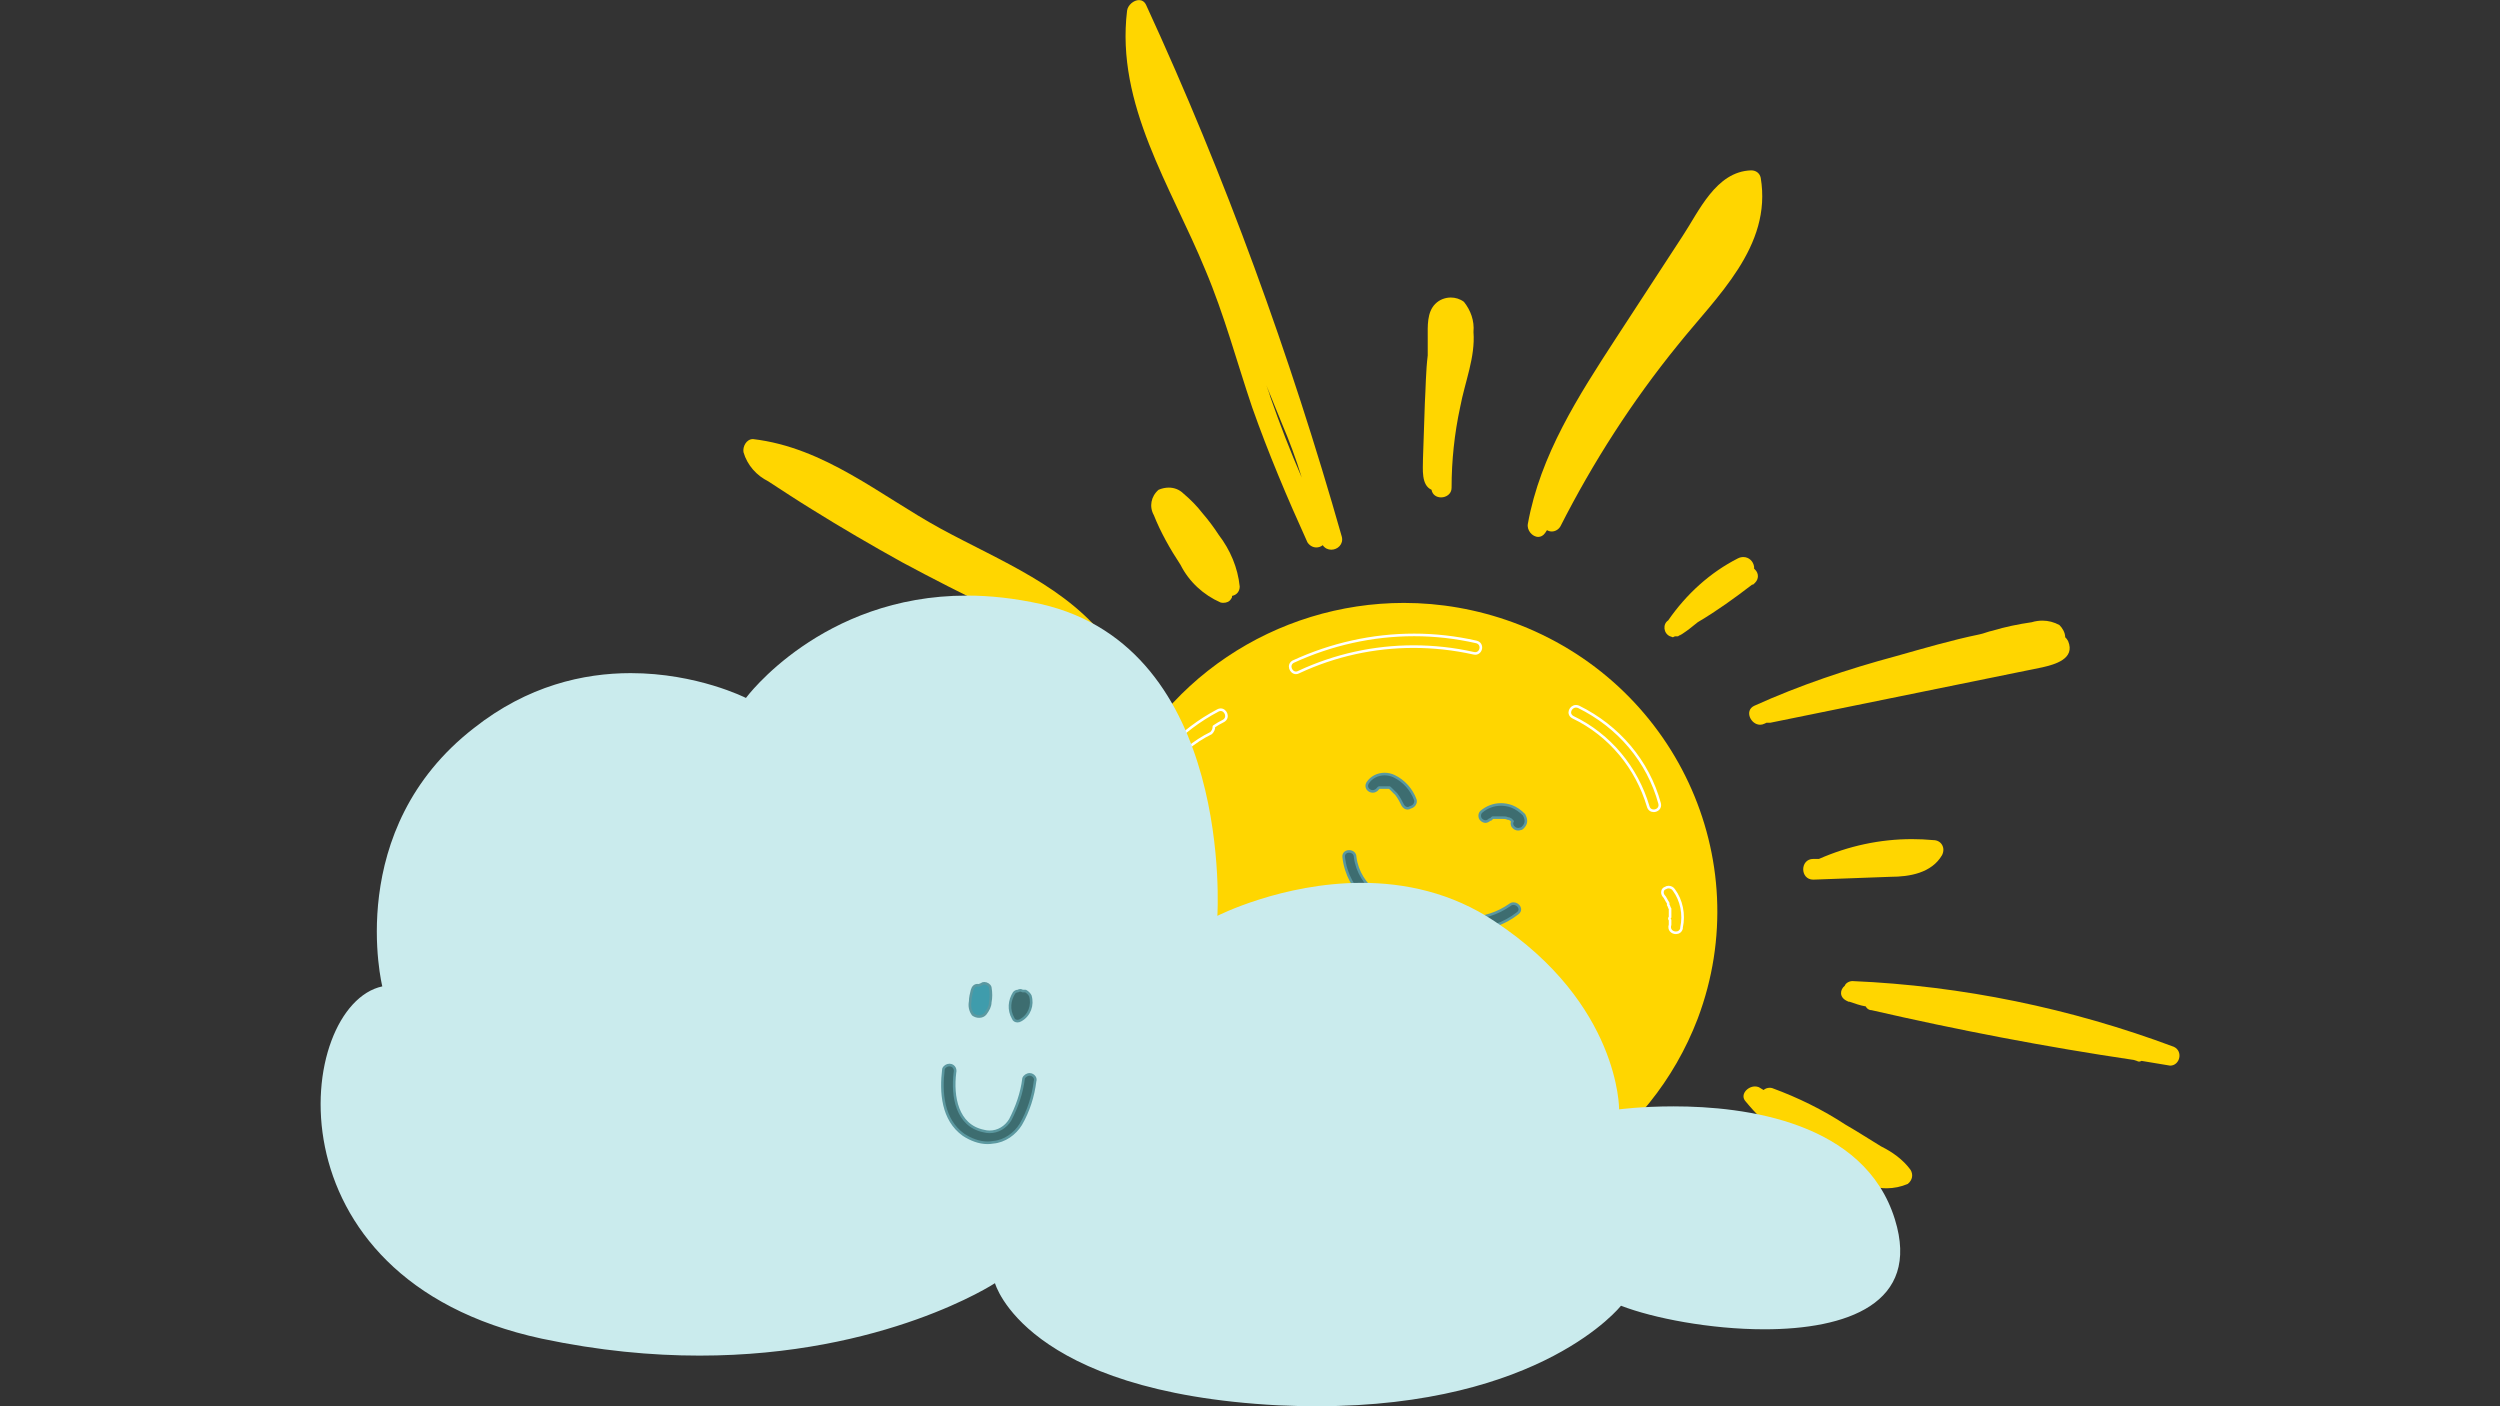 <?xml version="1.0"?>
<svg xmlns:xlink="http://www.w3.org/1999/xlink" xmlns="http://www.w3.org/2000/svg" version="1.1" viewBox="0.0 0.0 960.0 540.0" fill="none" stroke="none" stroke-linecap="square" stroke-miterlimit="10" style="background-color:transparent;">
  <rect x="0.0" y="0.0" width="960.0" height="540.0" fill="#333333" stroke="none"/>
  <clipPath id="p.0">
    <path d="m0 0l960.0 0l0 540.0l-960.0 0l0 -540.0z" clip-rule="nonzero"/>
  </clipPath>
  <g clip-path="url(#p.0)">
    <path fill="none" d="m0 0l960.0 0l0 540.0l-960.0 0z" fill-rule="evenodd"/>
    <path fill="#ffd600" d="m539.12 231.52c-48.892 0 -94.916 29.614 -112.909 77.388c-23.077 61.314 8.801 129.494 71.09 152.21c13.755 5.037 27.836 7.412 41.689 7.412c48.827 0 94.688 -29.614 112.941 -77.388c23.11 -61.314 -8.768 -129.494 -71.09 -152.21c-13.755 -5.005 -27.836 -7.412 -41.721 -7.412z" fill-rule="evenodd"/>
    <path fill="#ffd600" d="m711.321 376.735c-1.108 0 -2.575 0.706 -2.934 1.797c-1.825 1.444 -2.216 4.331 0.717 5.775l0.75 0.353l0.359 0c2.184 0.738 4.042 1.444 6.226 1.797c0.359 0.738 1.108 1.444 2.216 1.444c32.953 7.572 66.689 14.085 100.751 19.122l1.108 0.353c0.359 0.193 0.652 0.289 0.913 0.289c0.261 0 0.554 -0.096 0.913 -0.289l10.984 1.829c3.683 0 5.15 -5.422 1.467 -7.219c-39.57 -14.791 -81.324 -23.454 -123.47 -25.251z" fill-rule="evenodd"/>
    <path fill="#ffd600" d="m673.902 417.193c-2.934 0 -5.834 3.241 -3.618 5.711c7.692 9.369 17.21 16.941 28.195 22.716c5.15 2.888 10.267 5.775 15.776 7.925c3.096 1.829 6.649 2.759 10.202 2.759c2.771 0 5.541 -0.578 8.116 -1.668c1.825 -1.444 2.184 -3.593 1.076 -5.422c-2.901 -3.946 -6.943 -6.834 -11.343 -9.016c-4.759 -2.888 -9.159 -5.775 -13.56 -8.278c-8.801 -5.775 -18.318 -10.46 -28.227 -14.085c-0.293 -0.096 -0.619 -0.128 -0.945 -0.128c-0.88 0 -1.793 0.321 -2.347 0.866l-1.825 -1.091c-0.489 -0.193 -0.978 -0.289 -1.499 -0.289z" fill-rule="evenodd"/>
    <path fill="#ffd600" d="m734.203 322.223c-12.256 0 -24.348 2.599 -35.724 7.604l-2.184 0c-5.15 0 -5.15 7.957 0 7.957l29.661 -1.091c7.334 0 15.776 -1.444 19.785 -8.31c1.467 -2.888 -0.359 -5.775 -3.292 -5.775c-2.738 -0.257 -5.509 -0.385 -8.247 -0.385z" fill-rule="evenodd"/>
    <path fill="#ffd600" d="m784.301 238.322c-1.336 0 -2.738 0.193 -4.107 0.61c-5.117 0.738 -10.267 1.797 -15.026 3.241c-1.825 0.353 -3.292 1.091 -5.117 1.444c-10.626 2.182 -21.61 5.422 -31.878 8.31c-18.709 5.037 -37.028 11.165 -54.596 19.122c-3.814 1.861 -1.304 7.251 2.314 7.251c0.554 0 1.108 -0.128 1.695 -0.417l0.75 -0.353l1.467 0l104.434 -21.272c4.759 -1.091 12.81 -3.241 9.909 -10.107c-0.391 -0.738 -0.75 -1.091 -1.108 -1.444c0 -1.797 -1.108 -3.593 -2.216 -4.684c-2.053 -1.123 -4.27 -1.701 -6.519 -1.701z" fill-rule="evenodd"/>
    <path fill="#ffd600" d="m669.436 213.906c-0.685 0 -1.402 0.16 -2.086 0.513c-10.626 5.39 -19.785 13.7 -26.76 23.807c-2.216 1.444 -1.825 5.037 0.717 6.128c0.391 0 0.75 0.353 1.108 0.353l0.75 -0.353l1.076 0c0.391 0 0.391 -0.385 0.75 -0.385c0.359 0 0.359 -0.353 0.717 -0.353c2.216 -1.444 4.042 -2.888 6.226 -4.684c7.334 -4.331 14.309 -9.369 20.893 -14.438l0.359 0l0.75 -0.706c1.467 -1.444 1.467 -3.626 0 -5.069c0 0 -0.359 -0.353 -0.359 -0.353l0 -0.706c-0.293 -2.182 -2.053 -3.754 -4.14 -3.754z" fill-rule="evenodd"/>
    <path fill="#ffd600" d="m672.467 65.419c-13.559 0.385 -20.144 15.882 -26.369 25.251l-25.652 39.336c-14.309 22.01 -28.977 44.726 -33.736 71.068c-0.522 2.535 1.728 5.101 3.977 5.101c0.945 0 1.891 -0.449 2.64 -1.508l0.717 -1.091c0.587 0.353 1.206 0.513 1.825 0.513c1.304 0 2.575 -0.706 3.325 -1.957c12.451 -24.513 27.478 -47.967 45.046 -69.592c15.026 -18.77 36.278 -37.892 31.878 -64.234c-0.359 -1.797 -1.825 -2.888 -3.651 -2.888z" fill-rule="evenodd"/>
    <path fill="#ffd600" d="m557.113 114.252c-2.151 0 -4.335 0.802 -5.932 2.406c-3.292 3.241 -2.934 8.663 -2.934 12.994l0 6.834c-0.75 6.128 -0.75 12.256 -1.108 18.417l-0.717 21.272c0 3.979 -0.75 10.107 3.292 11.903c0.326 1.989 1.988 2.92 3.651 2.92c1.988 0 4.042 -1.315 4.042 -3.658c0 -10.46 1.108 -20.919 3.292 -30.994c1.825 -9.754 5.867 -19.122 5.117 -28.876c0.391 -4.331 -1.076 -8.278 -3.651 -11.55c-1.499 -1.123 -3.259 -1.668 -5.052 -1.668z" fill-rule="evenodd"/>
    <path fill="#ffd600" d="m486.316 148.038l5.867 14.438c2.934 6.834 5.476 13.7 7.692 20.919c-4.4 -10.107 -8.442 -20.566 -12.093 -31.026c-0.359 -1.444 -1.108 -3.241 -1.467 -4.331zm-48.925 -148.007c-2.053 0 -4.335 1.957 -4.596 4.075c-4.368 36.063 16.884 67.474 30.053 99.559c7.334 17.326 12.093 35.357 17.96 52.683c6.226 17.647 13.559 34.972 21.252 51.913c0.88 1.315 2.151 1.957 3.422 1.957c0.88 0 1.728 -0.289 2.445 -0.866c0.847 1.219 2.086 1.733 3.292 1.733c2.412 0 4.759 -2.086 4.042 -4.973c-19.785 -69.624 -44.72 -138.157 -75.131 -204.155c-0.619 -1.38 -1.662 -1.925 -2.738 -1.925z" fill-rule="evenodd"/>
    <path fill="#ffd600" d="m448.8 187.244c-1.304 0 -2.64 0.289 -3.911 0.834c-2.934 2.535 -3.651 6.481 -1.825 9.722c2.575 6.513 6.226 12.994 10.267 19.122c3.292 6.513 8.801 11.55 15.385 14.438c0.359 0.096 0.717 0.128 1.076 0.128c1.206 0 2.412 -0.481 2.966 -1.572c0.359 -0.353 0.359 -0.706 0.359 -1.091c1.825 -0.353 2.934 -1.797 2.934 -3.593c-0.717 -7.219 -3.651 -14.085 -8.051 -19.828c-1.858 -2.888 -4.042 -5.775 -6.226 -8.31c-2.216 -2.888 -4.791 -5.422 -7.334 -7.572c-1.597 -1.572 -3.585 -2.278 -5.639 -2.278z" fill-rule="evenodd"/>
    <path fill="#ffd600" d="m289.148 168.603c-2.542 0 -4.009 2.888 -3.651 5.037c1.467 5.069 5.117 9.016 9.518 11.198c5.509 3.593 11.017 7.219 16.852 10.813c11.017 6.866 22.719 13.7 34.453 20.213c23.468 12.609 47.263 24.16 71.839 34.266l0.717 0c0 0 0.359 0.706 0.359 0.706c0.913 1.348 2.216 1.893 3.455 1.893c2.836 0 5.541 -2.759 3.52 -5.486c-16.134 -22.01 -42.145 -31.764 -65.222 -44.373c-23.077 -12.641 -44.329 -31.026 -71.839 -34.266z" fill-rule="evenodd"/>
    <path fill="none" d="m542.999 243.809c-15.971 0 -31.78 3.529 -46.415 10.267c-2.184 1.219 -0.945 4.299 1.076 4.299c0.359 0 0.717 -0.096 1.108 -0.321c13.885 -6.481 28.879 -9.754 44.036 -9.754c7.66 0 15.385 0.834 23.012 2.535c0.228 0.064 0.456 0.096 0.652 0.096c2.445 0 3.162 -3.754 0.456 -4.428c-7.921 -1.797 -15.971 -2.695 -23.925 -2.695z" fill-rule="evenodd"/>
    <path stroke="#ffffff" stroke-width="1.0" stroke-linejoin="round" stroke-linecap="butt" d="m542.999 243.809c-15.971 0 -31.78 3.529 -46.415 10.267c-2.184 1.219 -0.945 4.299 1.076 4.299c0.359 0 0.717 -0.096 1.108 -0.321c13.885 -6.481 28.879 -9.754 44.036 -9.754c7.66 0 15.385 0.834 23.012 2.535c0.228 0.064 0.456 0.096 0.652 0.096c2.445 0 3.162 -3.754 0.456 -4.428c-7.921 -1.797 -15.971 -2.695 -23.925 -2.695z" fill-rule="evenodd"/>
    <path fill="none" d="m605.191 271.209c-2.086 0 -3.488 2.888 -1.239 4.171c14.277 6.834 24.544 19.475 28.944 34.266c0.293 1.155 1.206 1.7 2.119 1.7c1.336 0 2.705 -1.091 2.282 -2.791c-4.4 -16.235 -15.776 -29.582 -31.161 -37.154c-0.326 -0.128 -0.652 -0.193 -0.945 -0.193z" fill-rule="evenodd"/>
    <path stroke="#ffffff" stroke-width="1.0" stroke-linejoin="round" stroke-linecap="butt" d="m605.191 271.209c-2.086 0 -3.488 2.888 -1.239 4.171c14.277 6.834 24.544 19.475 28.944 34.266c0.293 1.155 1.206 1.7 2.119 1.7c1.336 0 2.705 -1.091 2.282 -2.791c-4.4 -16.235 -15.776 -29.582 -31.161 -37.154c-0.326 -0.128 -0.652 -0.193 -0.945 -0.193z" fill-rule="evenodd"/>
    <path fill="none" d="m640.753 340.639c-0.456 0 -0.88 0.128 -1.271 0.385c-1.108 0.353 -1.467 1.797 -0.717 2.888c0.717 0.706 1.076 1.797 1.825 2.888l0 0.706c0.359 0.353 0.359 1.091 0.717 1.444l0 0.738l0 1.059l0 1.444c-0.359 0.353 -0.359 0.738 0 1.091l0 0.353l0 0.353c0 0 0 0.385 0 0.385c0 0.353 0 0.706 0 0.706c-0.652 1.957 0.815 3.112 2.216 3.112c0.978 0 1.891 -0.513 2.184 -1.668l0 -0.353c1.108 -5.069 0 -10.46 -2.934 -14.438c-0.456 -0.706 -1.239 -1.091 -2.021 -1.091z" fill-rule="evenodd"/>
    <path stroke="#ffffff" stroke-width="1.0" stroke-linejoin="round" stroke-linecap="butt" d="m640.753 340.639c-0.456 0 -0.88 0.128 -1.271 0.385c-1.108 0.353 -1.467 1.797 -0.717 2.888c0.717 0.706 1.076 1.797 1.825 2.888l0 0.706c0.359 0.353 0.359 1.091 0.717 1.444l0 0.738l0 1.059l0 1.444c-0.359 0.353 -0.359 0.738 0 1.091l0 0.353l0 0.353c0 0 0 0.385 0 0.385c0 0.353 0 0.706 0 0.706c-0.652 1.957 0.815 3.112 2.216 3.112c0.978 0 1.891 -0.513 2.184 -1.668l0 -0.353c1.108 -5.069 0 -10.46 -2.934 -14.438c-0.456 -0.706 -1.239 -1.091 -2.021 -1.091z" fill-rule="evenodd"/>
    <path fill="none" d="m468.748 272.524c-0.359 0 -0.75 0.096 -1.141 0.321c-14.277 7.572 -25.261 19.122 -31.878 33.528c-0.75 1.733 0.913 3.465 2.379 3.465c0.684 0 1.304 -0.385 1.662 -1.283c2.184 -4.331 4.759 -8.663 7.692 -12.256c0.359 -0.385 0.75 -0.738 1.108 -1.091c4.4 -5.775 9.876 -10.46 16.493 -13.7c0.717 -0.738 1.076 -1.444 1.076 -2.535c1.108 -0.738 2.216 -1.444 3.683 -2.15c2.184 -1.251 0.913 -4.299 -1.076 -4.299z" fill-rule="evenodd"/>
    <path stroke="#ffffff" stroke-width="1.0" stroke-linejoin="round" stroke-linecap="butt" d="m468.748 272.524c-0.359 0 -0.75 0.096 -1.141 0.321c-14.277 7.572 -25.261 19.122 -31.878 33.528c-0.75 1.733 0.913 3.465 2.379 3.465c0.684 0 1.304 -0.385 1.662 -1.283c2.184 -4.331 4.759 -8.663 7.692 -12.256c0.359 -0.385 0.75 -0.738 1.108 -1.091c4.4 -5.775 9.876 -10.46 16.493 -13.7c0.717 -0.738 1.076 -1.444 1.076 -2.535c1.108 -0.738 2.216 -1.444 3.683 -2.15c2.184 -1.251 0.913 -4.299 -1.076 -4.299z" fill-rule="evenodd"/>
    <path fill="#3d6d70" d="m531.689 297.229c-2.575 0 -5.052 1.187 -6.519 3.401c-1.01 1.701 0.391 3.273 1.956 3.273c0.717 0 1.467 -0.321 2.053 -1.123l0.359 -0.353l4.042 0l0.75 0.706l0.359 0.353l0.717 0.738l0.391 0.353l0.359 0.353c1.108 1.444 1.825 2.888 2.542 4.331c0.489 0.706 1.108 1.123 1.793 1.123c0.391 0 0.75 -0.128 1.141 -0.385c1.467 -0.353 2.216 -1.797 1.858 -2.888c-1.467 -3.979 -4.4 -7.219 -8.083 -9.016c-1.173 -0.578 -2.445 -0.866 -3.716 -0.866z" fill-rule="evenodd"/>
    <path stroke="#5b98a0" stroke-width="1.0" stroke-linejoin="round" stroke-linecap="butt" d="m531.689 297.229c-2.575 0 -5.052 1.187 -6.519 3.401c-1.01 1.701 0.391 3.273 1.956 3.273c0.717 0 1.467 -0.321 2.053 -1.123l0.359 -0.353l4.042 0l0.75 0.706l0.359 0.353l0.717 0.738l0.391 0.353l0.359 0.353c1.108 1.444 1.825 2.888 2.542 4.331c0.489 0.706 1.108 1.123 1.793 1.123c0.391 0 0.75 -0.128 1.141 -0.385c1.467 -0.353 2.216 -1.797 1.858 -2.888c-1.467 -3.979 -4.4 -7.219 -8.083 -9.016c-1.173 -0.578 -2.445 -0.866 -3.716 -0.866z" fill-rule="evenodd"/>
    <path fill="#3d6d70" d="m576.377 308.908c-2.738 0 -5.411 0.963 -7.627 2.888c-0.717 0.738 -0.717 2.182 0 2.888c0.554 0.545 1.108 0.802 1.662 0.802c0.554 0 1.108 -0.257 1.662 -0.802l0.359 0l0.717 -0.706l4.042 0c0.717 0 1.108 0 1.825 0.353l0.359 0l0.75 0.353l0.359 0.353l0.359 0.353c-0.359 0.385 -0.359 1.091 0 1.829c0.554 0.802 1.304 1.219 2.119 1.219c0.261 0 0.554 -0.064 0.815 -0.16c0.75 0 1.108 -0.706 1.467 -1.059c1.108 -1.444 0.75 -2.888 0 -4.331c-1.467 -1.444 -2.934 -2.535 -4.759 -3.241c-1.336 -0.481 -2.738 -0.738 -4.107 -0.738z" fill-rule="evenodd"/>
    <path stroke="#5b98a0" stroke-width="1.0" stroke-linejoin="round" stroke-linecap="butt" d="m576.377 308.908c-2.738 0 -5.411 0.963 -7.627 2.888c-0.717 0.738 -0.717 2.182 0 2.888c0.554 0.545 1.108 0.802 1.662 0.802c0.554 0 1.108 -0.257 1.662 -0.802l0.359 0l0.717 -0.706l4.042 0c0.717 0 1.108 0 1.825 0.353l0.359 0l0.75 0.353l0.359 0.353l0.359 0.353c-0.359 0.385 -0.359 1.091 0 1.829c0.554 0.802 1.304 1.219 2.119 1.219c0.261 0 0.554 -0.064 0.815 -0.16c0.75 0 1.108 -0.706 1.467 -1.059c1.108 -1.444 0.75 -2.888 0 -4.331c-1.467 -1.444 -2.934 -2.535 -4.759 -3.241c-1.336 -0.481 -2.738 -0.738 -4.107 -0.738z" fill-rule="evenodd"/>
    <path fill="#3d6d70" d="m518.064 326.939c-1.141 0 -2.249 0.738 -2.086 2.182c1.467 13.347 12.842 21.978 25.294 25.251c7.334 1.797 14.668 2.503 22.002 2.503c0.489 0.032 0.978 0.064 1.499 0.064c6.454 0 12.81 -2.182 17.927 -6.192c2.021 -1.412 0.359 -3.754 -1.499 -3.754c-0.489 0 -0.978 0.128 -1.434 0.513c-4.726 3.305 -10.333 5.101 -16.037 5.101c-0.521 0 -1.043 -0.032 -1.565 -0.064c-6.226 -0.353 -12.451 -1.059 -18.677 -2.503c-10.626 -2.535 -21.643 -9.401 -23.11 -20.919c0 -1.444 -1.173 -2.182 -2.314 -2.182z" fill-rule="evenodd"/>
    <path stroke="#5b98a0" stroke-width="1.0" stroke-linejoin="round" stroke-linecap="butt" d="m518.064 326.939c-1.141 0 -2.249 0.738 -2.086 2.182c1.467 13.347 12.842 21.978 25.294 25.251c7.334 1.797 14.668 2.503 22.002 2.503c0.489 0.032 0.978 0.064 1.499 0.064c6.454 0 12.81 -2.182 17.927 -6.192c2.021 -1.412 0.359 -3.754 -1.499 -3.754c-0.489 0 -0.978 0.128 -1.434 0.513c-4.726 3.305 -10.333 5.101 -16.037 5.101c-0.521 0 -1.043 -0.032 -1.565 -0.064c-6.226 -0.353 -12.451 -1.059 -18.677 -2.503c-10.626 -2.535 -21.643 -9.401 -23.11 -20.919c0 -1.444 -1.173 -2.182 -2.314 -2.182z" fill-rule="evenodd"/>
    <path fill="#caebed" d="m371.284 228.707c-55.867 0 -84.843 39.305 -84.843 39.305c0 0 -18.742 -9.529 -44.263 -9.529c-18.057 0 -39.537 4.781 -60.169 21.08c-50.228 38.952 -35.202 99.209 -35.202 99.209c-33.344 7.187 -45.795 112.171 61.212 135.273c21.969 4.652 42.242 6.513 60.593 6.513c71.088 0 113.461 -27.818 113.461 -27.818c0 0 11.375 41.84 108.832 46.909c5.085 0.225 9.974 0.353 14.7 0.353c86.538 0 116.85 -38.599 116.85 -38.599c12.288 4.749 34.224 9.048 55.052 9.048c31.356 0 60.234 -9.722 50.13 -42.225c-11.636 -37.572 -57.561 -43.38 -84.973 -43.38c-12.353 0 -20.926 1.155 -20.926 1.155c0 0 0.359 -40.396 -47.653 -72.128c-16.753 -11.198 -34.811 -14.856 -51.206 -14.856c-30.573 0 -55.41 12.674 -55.41 12.674c0 0 6.584 -102.802 -67.796 -119.743c-10.137 -2.246 -19.589 -3.241 -28.39 -3.241z" fill-rule="evenodd"/>
    <path fill="#3d6d70" d="m364.606 408.96c-0.978 0 -2.021 0.642 -2.314 1.54c-1.108 9.016 -0.359 19.476 7.692 25.251c2.705 1.765 5.932 3.08 9.224 3.08c0.717 0 1.434 -0.064 2.151 -0.193c4.4 -0.353 8.409 -3.241 10.626 -6.866c2.933 -5.037 4.759 -10.813 5.476 -16.588c0.391 -1.091 -0.359 -2.15 -1.467 -2.535c-0.196 -0.064 -0.391 -0.096 -0.587 -0.096c-0.978 0 -2.021 0.674 -2.347 1.54c-0.717 5.775 -2.542 10.845 -5.117 15.882c-1.76 2.92 -4.726 4.652 -7.92 4.652c-0.782 0 -1.565 -0.096 -2.347 -0.321c-10.267 -2.15 -12.092 -13.348 -10.984 -22.364c0.359 -1.444 -0.359 -2.535 -1.467 -2.888c-0.196 -0.064 -0.391 -0.096 -0.619 -0.096z" fill-rule="evenodd"/>
    <path stroke="#5b98a0" stroke-width="1.0" stroke-linejoin="round" stroke-linecap="butt" d="m364.606 408.96c-0.978 0 -2.021 0.642 -2.314 1.54c-1.108 9.016 -0.359 19.476 7.692 25.251c2.705 1.765 5.932 3.08 9.224 3.08c0.717 0 1.434 -0.064 2.151 -0.193c4.4 -0.353 8.409 -3.241 10.626 -6.866c2.933 -5.037 4.759 -10.813 5.476 -16.588c0.391 -1.091 -0.359 -2.15 -1.467 -2.535c-0.196 -0.064 -0.391 -0.096 -0.587 -0.096c-0.978 0 -2.021 0.674 -2.347 1.54c-0.717 5.775 -2.542 10.845 -5.117 15.882c-1.76 2.92 -4.726 4.652 -7.92 4.652c-0.782 0 -1.565 -0.096 -2.347 -0.321c-10.267 -2.15 -12.092 -13.348 -10.984 -22.364c0.359 -1.444 -0.359 -2.535 -1.467 -2.888c-0.196 -0.064 -0.391 -0.096 -0.619 -0.096z" fill-rule="evenodd"/>
    <path fill="#3f9cac" d="m377.938 377.581c-0.228 0 -0.424 0.032 -0.619 0.096c-0.359 0.353 -0.75 0.353 -1.467 0.706c-0.196 -0.064 -0.391 -0.064 -0.554 -0.064c-0.913 0 -1.695 0.674 -2.021 1.893c-0.359 1.444 -0.717 2.888 -0.717 4.332c-0.359 1.797 0 3.594 1.076 5.037c0.684 0.513 1.532 0.77 2.347 0.77c0.945 0 1.858 -0.353 2.445 -1.123c1.076 -1.444 1.825 -2.888 1.825 -4.332c0.359 -1.797 0.359 -3.626 0 -5.775c-0.293 -0.898 -1.336 -1.54 -2.314 -1.54z" fill-rule="evenodd"/>
    <path stroke="#5b98a0" stroke-width="1.0" stroke-linejoin="round" stroke-linecap="butt" d="m377.938 377.581c-0.228 0 -0.424 0.032 -0.619 0.096c-0.359 0.353 -0.75 0.353 -1.467 0.706c-0.196 -0.064 -0.391 -0.064 -0.554 -0.064c-0.913 0 -1.695 0.674 -2.021 1.893c-0.359 1.444 -0.717 2.888 -0.717 4.332c-0.359 1.797 0 3.594 1.076 5.037c0.684 0.513 1.532 0.77 2.347 0.77c0.945 0 1.858 -0.353 2.445 -1.123c1.076 -1.444 1.825 -2.888 1.825 -4.332c0.359 -1.797 0.359 -3.626 0 -5.775c-0.293 -0.898 -1.336 -1.54 -2.314 -1.54z" fill-rule="evenodd"/>
    <path fill="#3d6d70" d="m391.79 380.276c-0.261 0 -0.554 0.096 -0.913 0.289c-0.75 0 -1.108 0.353 -1.467 0.706c-1.825 2.888 -2.216 6.513 -0.359 9.754c0.228 0.706 0.913 1.091 1.695 1.091c0.391 0 0.847 -0.128 1.239 -0.385c3.292 -1.797 4.759 -5.775 3.651 -9.369c-0.359 -0.706 -1.108 -1.444 -1.825 -1.797l-1.108 0c-0.359 -0.193 -0.652 -0.289 -0.913 -0.289z" fill-rule="evenodd"/>
    <path stroke="#5b98a0" stroke-width="1.0" stroke-linejoin="round" stroke-linecap="butt" d="m391.79 380.276c-0.261 0 -0.554 0.096 -0.913 0.289c-0.75 0 -1.108 0.353 -1.467 0.706c-1.825 2.888 -2.216 6.513 -0.359 9.754c0.228 0.706 0.913 1.091 1.695 1.091c0.391 0 0.847 -0.128 1.239 -0.385c3.292 -1.797 4.759 -5.775 3.651 -9.369c-0.359 -0.706 -1.108 -1.444 -1.825 -1.797l-1.108 0c-0.359 -0.193 -0.652 -0.289 -0.913 -0.289z" fill-rule="evenodd"/>
  </g>
</svg>
